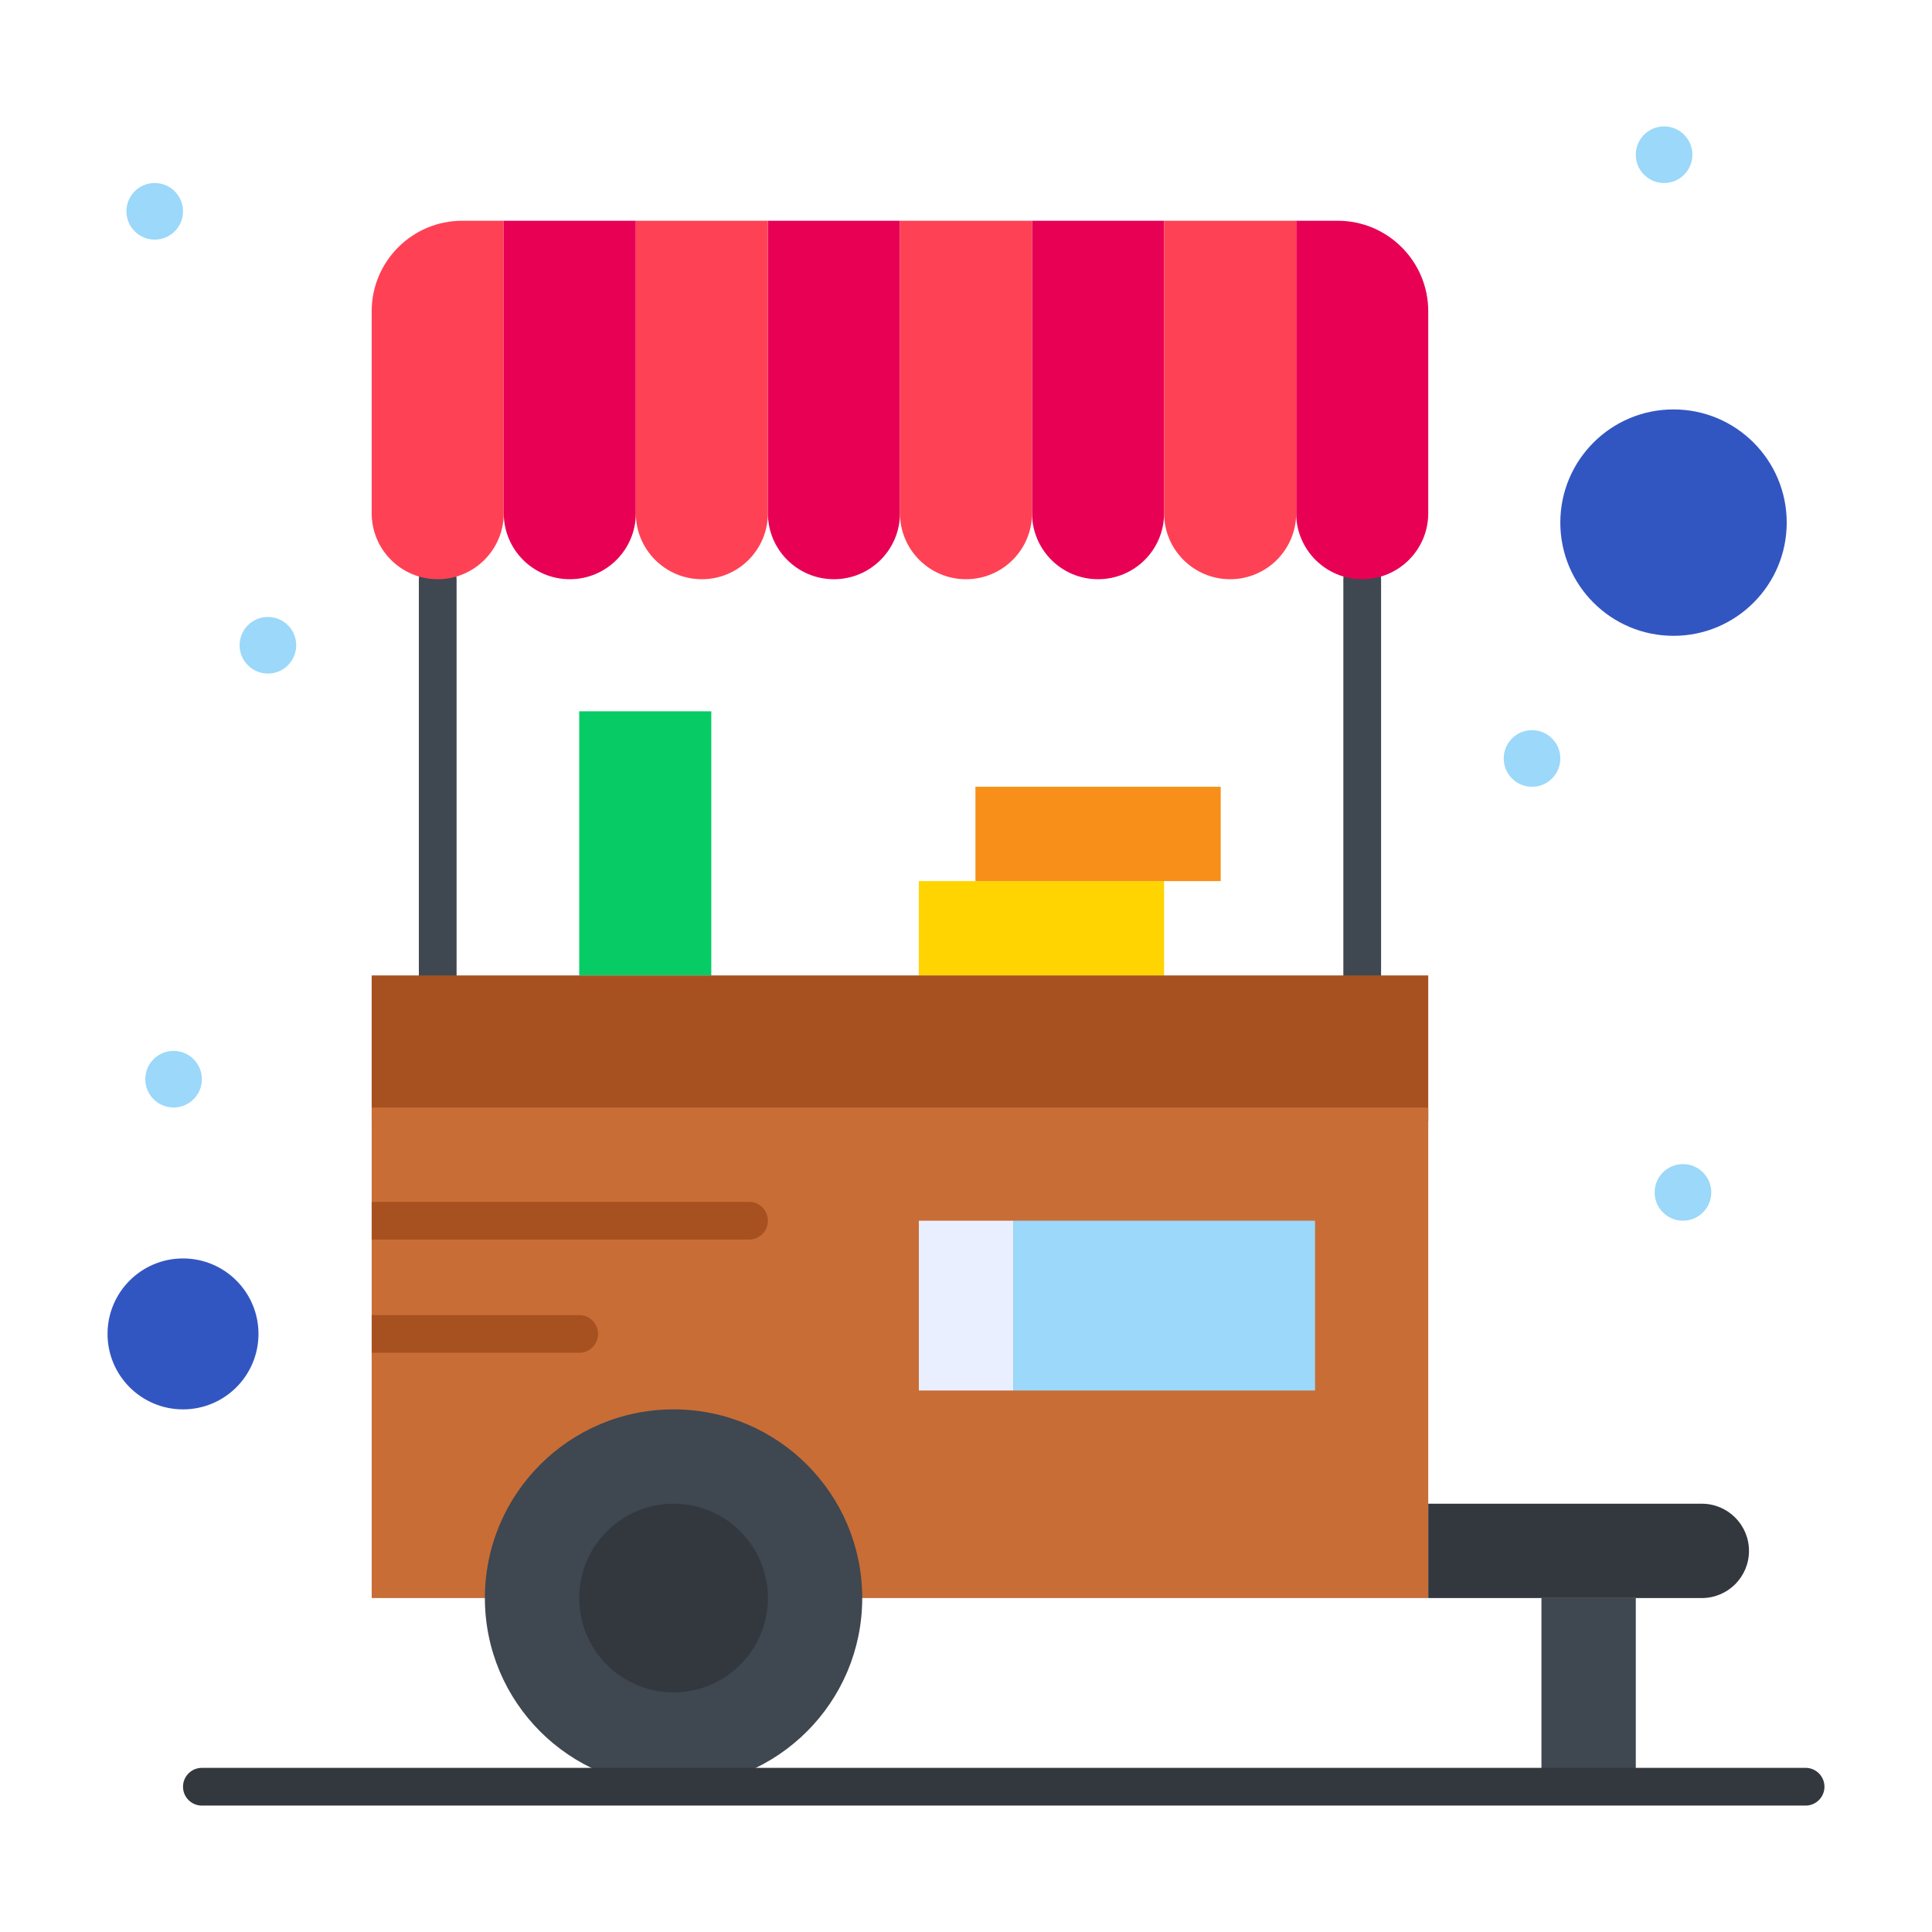 <?xml version="1.0" encoding="iso-8859-1"?>
<!-- Generator: Adobe Illustrator 24.1.0, SVG Export Plug-In . SVG Version: 6.00 Build 0)  -->
<svg version="1.1" xmlns="http://www.w3.org/2000/svg" xmlns:xlink="http://www.w3.org/1999/xlink" x="0px" y="0px"
	 viewBox="0 0 512 512" style="enable-background:new 0 0 512 512;" xml:space="preserve">
<g id="_x33_06_x2C__Food_x2C__Food_Stall_x2C__Food_Vendor_x2C__Holidays">
	<g>
		<g>
			<path style="fill:#3F4751;" d="M361,263.5c-2.762,0-5-2.238-5-5v-105c0-2.761,2.238-5,5-5s5,2.239,5,5v105
				C366,261.262,363.762,263.5,361,263.5z"/>
			<path style="fill:#3F4751;" d="M116,263.5c-2.761,0-5-2.238-5-5v-105c0-2.761,2.239-5,5-5s5,2.239,5,5v105
				C121,261.262,118.761,263.5,116,263.5z"/>
			<polygon style="fill:#FFD400;" points="308.5,233.5 308.5,258.5 243.5,258.5 243.5,233.5 258.5,233.5 			"/>
			<polygon style="fill:#F88F19;" points="323.5,208.5 323.5,233.5 308.5,233.5 258.5,233.5 258.5,208.5 			"/>
			<rect x="153.5" y="188.5" style="fill:#07CC66;" width="35" height="70"/>
			<path style="fill:#A85120;" d="M378.5,258.5v38.667c-14.4,0-265.398,0-280,0V258.5C147.156,258.5,346.736,258.5,378.5,258.5z"/>
			<path style="fill:#C86D36;" d="M98.5,293.5c14.592,0,265.599,0,280,0c0,17.462,0,113.924,0,130c-0.109,0-269.669,0-280,0
				C98.5,409.082,98.5,307.537,98.5,293.5z"/>
			<path style="fill:#3F4751;" d="M178.5,373.5c27.61,0,50,22.39,50,50s-22.39,50-50,50s-50-22.39-50-50S150.89,373.5,178.5,373.5z"
				/>
			<rect x="243.5" y="323.5" style="fill:#E9EFFF;" width="25" height="45"/>
			<rect x="268.5" y="323.5" style="fill:#9BD8F9;" width="80" height="45"/>
			<circle style="fill:#3256C1;" cx="48.5" cy="353.5" r="20"/>
			<circle style="fill:#3256C1;" cx="443.5" cy="138.5" r="30"/>
			<circle style="fill:#33383F;" cx="178.5" cy="423.5" r="25"/>
			<rect x="408.5" y="423.5" style="fill:#3F4751;" width="25" height="50"/>
			<path style="fill:#33383F;" d="M451,398.5c6.9,0,12.5,5.6,12.5,12.5c0,3.45-1.4,6.58-3.66,8.84c-2.26,2.26-5.39,3.66-8.84,3.66
				h-17.5h-25h-30v-25H451z"/>
			<path style="fill:#E80054;" d="M378.5,82.5V136c0,9.67-7.83,17.5-17.5,17.5s-17.5-7.83-17.5-17.5V58.5h11
				C367.75,58.5,378.5,69.25,378.5,82.5z"/>
			<path style="fill:#E80054;" d="M308.5,58.5V136c0,9.67-7.83,17.5-17.5,17.5s-17.5-7.83-17.5-17.5V58.5H308.5z"/>
			<path style="fill:#E80054;" d="M238.5,58.5V136c0,9.67-7.83,17.5-17.5,17.5s-17.5-7.83-17.5-17.5V58.5H238.5z"/>
			<path style="fill:#E80054;" d="M168.5,58.5V136c0,9.67-7.83,17.5-17.5,17.5s-17.5-7.83-17.5-17.5V58.5H168.5z"/>
			<path style="fill:#FF4155;" d="M343.5,58.5V136c0,9.67-7.83,17.5-17.5,17.5s-17.5-7.83-17.5-17.5V58.5H343.5z"/>
			<path style="fill:#FF4155;" d="M273.5,58.5V136c0,9.67-7.83,17.5-17.5,17.5c-9.67,0-17.5-7.83-17.5-17.5V58.5H273.5z"/>
			<path style="fill:#FF4155;" d="M203.5,58.5V136c0,9.67-7.83,17.5-17.5,17.5s-17.5-7.83-17.5-17.5V58.5H203.5z"/>
			<path style="fill:#FF4155;" d="M133.5,58.5V136c0,9.67-7.83,17.5-17.5,17.5s-17.5-7.83-17.5-17.5V82.5c0-13.25,10.75-24,24-24
				H133.5z"/>
			<circle style="fill:#9BD8F9;" cx="446" cy="316" r="7.5"/>
			<circle style="fill:#9BD8F9;" cx="441" cy="41" r="7.5"/>
			<circle style="fill:#9BD8F9;" cx="406" cy="201" r="7.5"/>
			<circle style="fill:#9BD8F9;" cx="71" cy="171" r="7.5"/>
			<circle style="fill:#9BD8F9;" cx="46" cy="286" r="7.5"/>
			<circle style="fill:#9BD8F9;" cx="41" cy="56" r="7.5"/>
			<path style="fill:#33383F;" d="M478.5,468.5h-20h-25h-380c-2.761,0-5,2.238-5,5s2.239,5,5,5h380h25h20c2.762,0,5-2.238,5-5
				S481.262,468.5,478.5,468.5z"/>
			<path style="fill:#A85120;" d="M198.5,318.5h-100v10h100c2.761,0,5-2.238,5-5S201.261,318.5,198.5,318.5z"/>
			<path style="fill:#A85120;" d="M153.5,348.5h-55v10h55c2.761,0,5-2.238,5-5S156.261,348.5,153.5,348.5z"/>
		</g>
	</g>
</g>
<g id="Layer_1">
</g>
</svg>
